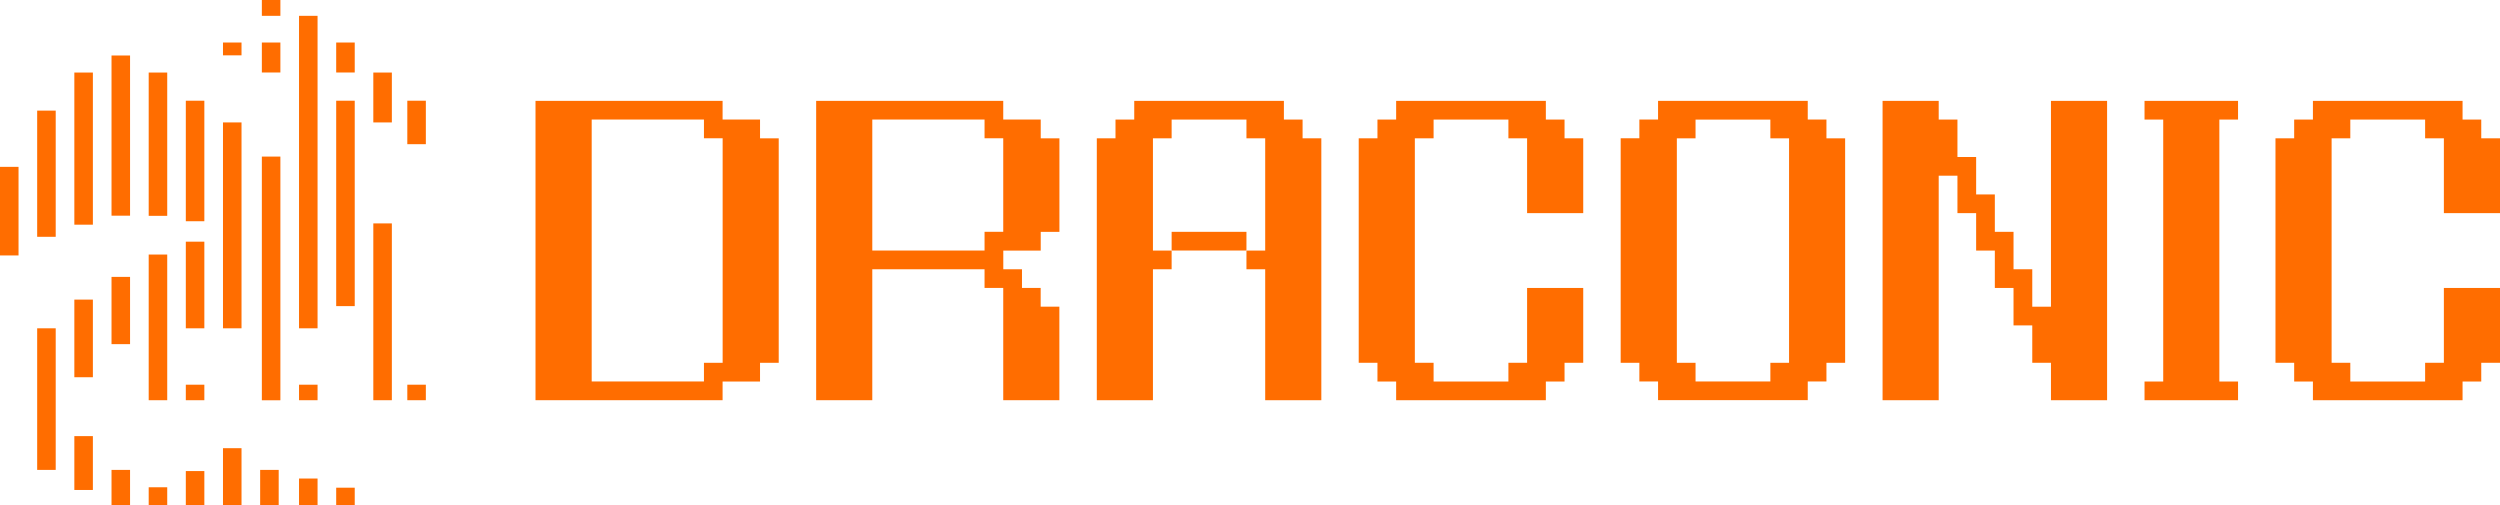 <?xml version="1.0" encoding="UTF-8"?>
<svg id="Layer_2" data-name="Layer 2" xmlns="http://www.w3.org/2000/svg" viewBox="0 0 472.12 95.44">
  <defs>
    <style>
      .cls-1 {
        fill: #ff6d00;
      }
    </style>
  </defs>
  <g id="Layer_1-2" data-name="Layer 1">
    <g>
      <rect class="cls-1" x="63.49" y="92.1" width="3.5" height="3.34"/>
      <rect class="cls-1" x="63.49" y="8.03" width="3.5" height="5.66"/>
      <rect class="cls-1" x="63.49" y="19.02" width="3.5" height="38.79"/>
      <rect class="cls-1" x="70.5" y="13.7" width="3.5" height="9.42"/>
      <rect class="cls-1" x="70.5" y="42.19" width="3.5" height="33.39"/>
      <rect class="cls-1" x="42.11" y="23.12" width="3.5" height="38.88"/>
      <rect class="cls-1" x="42.11" y="84.64" width="3.5" height="10.8"/>
      <rect class="cls-1" x="42.11" y="8.03" width="3.5" height="2.42"/>
      <rect class="cls-1" x="35.09" y="19.02" width="3.5" height="22.76"/>
      <rect class="cls-1" x="35.09" y="45.64" width="3.5" height="16.36"/>
      <rect class="cls-1" x="35.09" y="88.96" width="3.5" height="6.47"/>
      <rect class="cls-1" x="35.09" y="72.65" width="3.5" height="2.93"/>
      <rect class="cls-1" x="56.47" y="90.37" width="3.5" height="5.07"/>
      <rect class="cls-1" x="56.47" y="2.99" width="3.5" height="59.01"/>
      <rect class="cls-1" x="56.47" y="72.65" width="3.5" height="2.93"/>
      <rect class="cls-1" x="76.92" y="19.02" width="3.5" height="8.21"/>
      <rect class="cls-1" x="76.92" y="72.65" width="3.5" height="2.93"/>
      <rect class="cls-1" x="28.08" y="13.7" width="3.5" height="27.06"/>
      <rect class="cls-1" x="28.08" y="48.07" width="3.5" height="27.51"/>
      <rect class="cls-1" x="28.08" y="92.02" width="3.5" height="3.42"/>
      <rect class="cls-1" x="21.06" y="10.48" width="3.5" height="30.25"/>
      <rect class="cls-1" x="21.06" y="88.74" width="3.5" height="6.7"/>
      <rect class="cls-1" x="21.06" y="52.29" width="3.5" height="12.7"/>
      <rect class="cls-1" x="14.04" y="82.36" width="3.5" height="10.17"/>
      <rect class="cls-1" x="14.04" y="56.58" width="3.5" height="14.66"/>
      <rect class="cls-1" x="14.04" y="13.7" width="3.5" height="28.73"/>
      <rect class="cls-1" x="7.02" y="20.89" width="3.5" height="23.83"/>
      <rect class="cls-1" x="7.02" y="62" width="3.5" height="26.74"/>
      <rect class="cls-1" y="31.51" width="3.5" height="16.73"/>
      <rect class="cls-1" x="49.45" y="29.57" width="3.5" height="46.02"/>
      <rect class="cls-1" x="49.45" y="8.03" width="3.5" height="5.66"/>
      <rect class="cls-1" x="49.13" y="88.74" width="3.5" height="6.7"/>
      <rect class="cls-1" x="49.45" width="3.5" height="2.99"/>
    </g>
    <g>
      <path class="cls-1" d="M143.53,22.58h-7.07v-3.53h-35.33v56.53h35.33v-3.53h7.07v-3.53h3.53V26.12h-3.53v-3.53ZM136.47,68.51h-3.53v3.53h-21.2V22.58h21.2v3.53h3.53v42.4Z"/>
      <polygon class="cls-1" points="387.32 19.05 387.32 57.92 383.79 57.92 383.79 50.85 380.25 50.85 380.25 43.78 376.72 43.78 376.72 36.72 373.19 36.72 373.19 29.65 369.66 29.65 369.66 22.58 366.12 22.58 366.12 19.05 355.52 19.05 355.52 75.58 366.12 75.58 366.12 33.18 369.66 33.18 369.66 40.25 373.19 40.25 373.19 47.32 376.72 47.32 376.72 54.38 380.25 54.38 380.25 61.45 383.79 61.45 383.79 68.51 387.32 68.51 387.32 75.58 397.92 75.58 397.92 19.05 387.32 19.05"/>
      <polygon class="cls-1" points="245.99 22.58 242.46 22.58 242.46 19.05 214.2 19.05 214.2 22.58 210.66 22.58 210.66 26.12 207.13 26.12 207.13 75.58 217.73 75.58 217.73 50.85 221.26 50.85 221.26 47.32 217.73 47.32 217.73 26.12 221.26 26.12 221.26 22.58 235.39 22.58 235.39 26.12 238.93 26.12 238.93 47.32 235.39 47.32 235.39 50.85 238.93 50.85 238.93 75.58 249.53 75.58 249.53 26.12 245.99 26.12 245.99 22.58"/>
      <rect class="cls-1" x="221.26" y="43.78" width="14.13" height="3.53"/>
      <path class="cls-1" d="M196.53,22.58h-7.07v-3.53h-35.33v56.53h10.6v-24.73h21.2v3.53h3.53v21.2h10.6v-17.67h-3.53v-3.53h-3.53v-3.53h-3.53v-3.53h7.07v-3.53h3.53v-17.67h-3.53v-3.53ZM189.46,43.78h-3.53v3.53h-21.2v-24.73h21.2v3.53h3.53v17.67Z"/>
      <polygon class="cls-1" points="295.46 22.58 291.93 22.58 291.93 19.05 263.66 19.05 263.66 22.58 260.13 22.58 260.13 26.12 256.59 26.12 256.59 68.51 260.13 68.51 260.13 72.05 263.66 72.05 263.66 75.58 291.93 75.58 291.93 72.05 295.46 72.05 295.46 68.51 298.99 68.51 298.99 54.38 288.39 54.38 288.39 68.51 284.86 68.51 284.86 72.05 270.73 72.05 270.73 68.51 267.19 68.51 267.19 26.12 270.73 26.12 270.73 22.58 284.86 22.58 284.86 26.12 288.39 26.12 288.39 40.25 298.99 40.25 298.99 26.12 295.46 26.12 295.46 22.58"/>
      <polygon class="cls-1" points="472.12 40.25 472.12 26.12 468.58 26.12 468.58 22.58 465.05 22.58 465.05 19.05 436.79 19.05 436.79 22.58 433.25 22.58 433.25 26.12 429.72 26.12 429.72 68.51 433.25 68.51 433.25 72.05 436.79 72.05 436.79 75.58 465.05 75.58 465.05 72.05 468.58 72.05 468.58 68.51 472.12 68.51 472.12 54.38 461.52 54.38 461.52 68.51 457.98 68.51 457.98 72.05 443.85 72.05 443.85 68.51 440.32 68.51 440.32 26.12 443.85 26.12 443.85 22.58 457.98 22.58 457.98 26.12 461.52 26.12 461.52 40.25 472.12 40.25"/>
      <path class="cls-1" d="M344.92,22.58h-3.53v-3.53h-28.27v3.53h-3.53v3.53h-3.53v42.4h3.53v3.53h3.53v3.53h28.27v-3.53h3.53v-3.53h3.53V26.12h-3.53v-3.53ZM337.86,68.51h-3.53v3.53h-14.13v-3.53h-3.53V26.12h3.53v-3.53h14.13v3.53h3.53v42.4Z"/>
      <polygon class="cls-1" points="404.99 19.05 404.99 22.58 408.52 22.58 408.52 72.05 404.99 72.05 404.99 75.58 422.65 75.58 422.65 72.05 419.12 72.05 419.12 22.58 422.65 22.58 422.65 19.05 404.99 19.05"/>
    </g>
  </g>
</svg>